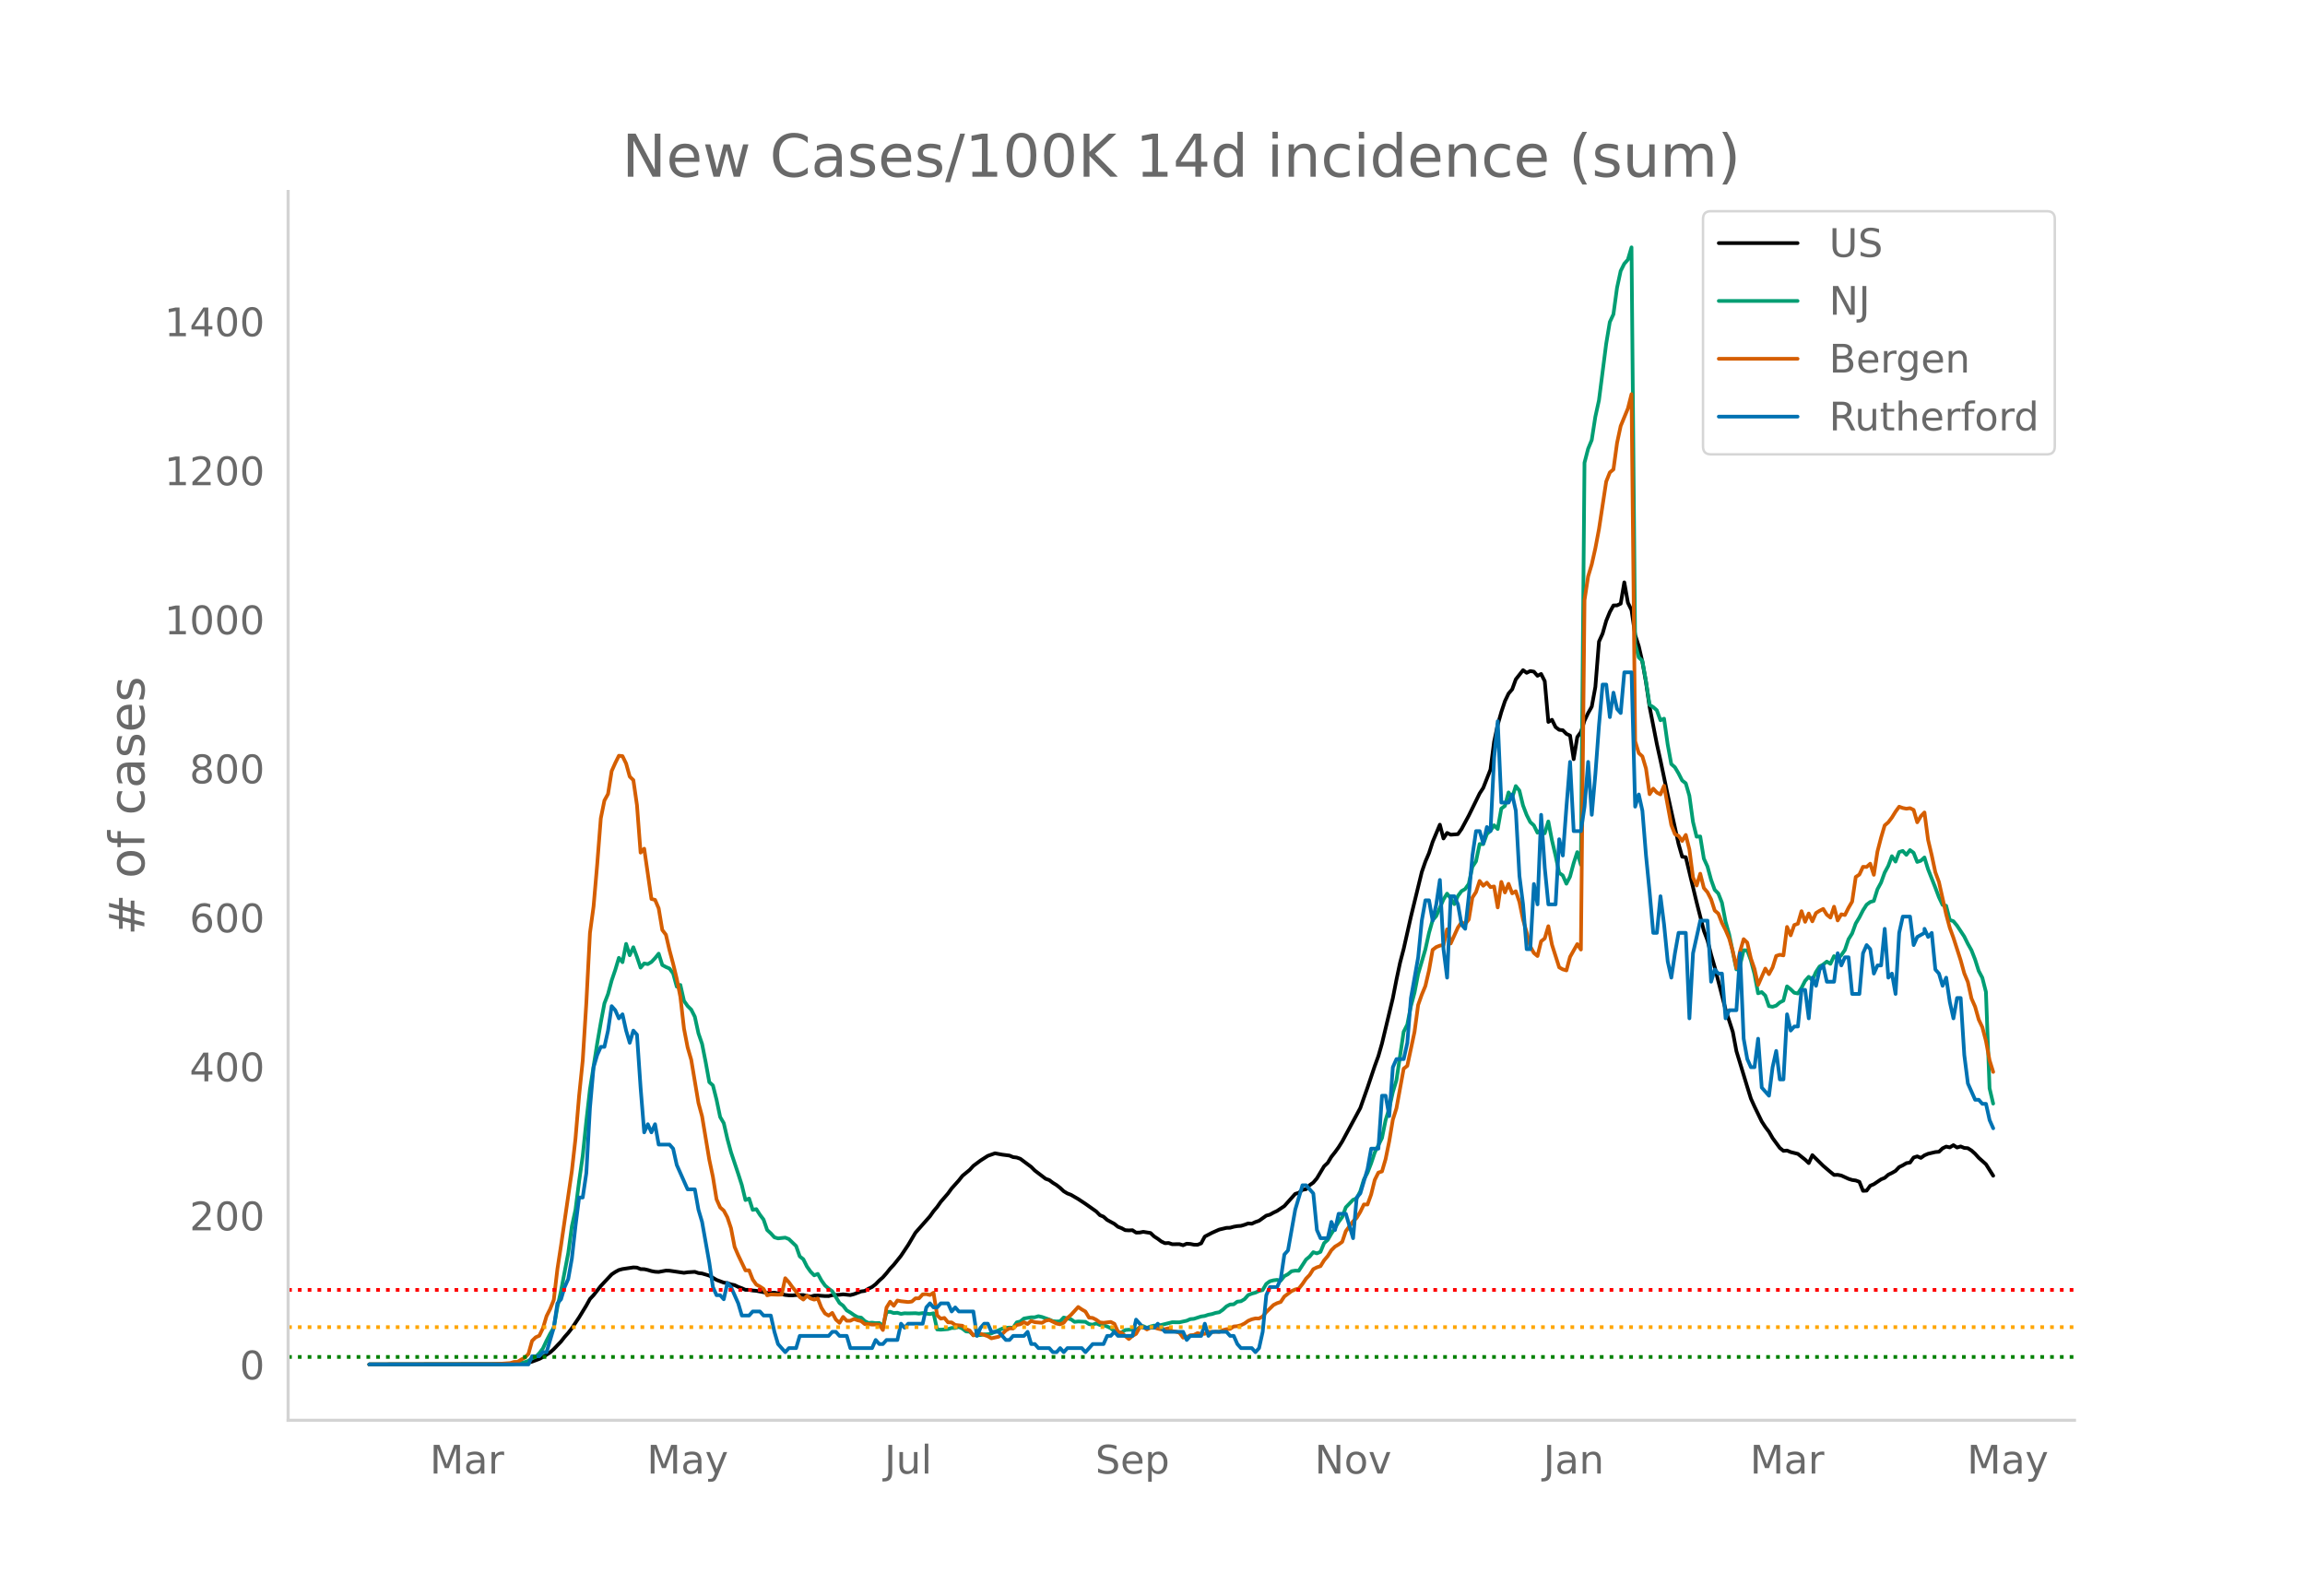 <svg height="864" viewBox="0 0 936 648" width="1248" xmlns="http://www.w3.org/2000/svg" xmlns:xlink="http://www.w3.org/1999/xlink"><defs><style>*{stroke-linecap:butt;stroke-linejoin:round}</style></defs><g id="figure_1"><path d="M0 648h936V0H0z" style="fill:#fff" id="patch_1"/><g id="axes_1"><path d="M117 576.72h725.4V77.76H117z" style="fill:none" id="patch_2"/><path clip-path="url(#pa4d5551502)" d="m149.973 554.039 52.874-.089 5.874-.17 4.407-.273 1.468-.222 1.47-.366 2.936-1.1 1.47-.778 2.937-1.88 1.468-1.326 2.938-3.076 1.469-1.88 1.468-1.643 1.469-1.895 2.937-4.388 2.938-4.828 1.469-2.635 1.468-1.574 2.938-3.723 4.406-4.705 1.469-.982 1.468-.795 1.469-.396 4.406-.662 1.469.074 1.469.618 1.468.026 1.469.325 1.469.444 1.468.276 1.47.085 2.937-.55 1.468.038 5.875.862 1.469-.227 2.937-.173 1.47.5 1.468.167 2.937.887 2.938 1.718 2.937 1.105 1.469.217 1.469.499 1.468.313 1.469.713 1.469.536 1.468.657 1.47.012 1.468.252 1.469.133 4.406.847 1.468.026 1.47-.136 4.405.945 1.47.156 1.468.024 1.468-.149 2.938.01 2.937.664 1.47-.452 1.468-.023 2.937.213 1.469.008 1.469-.379 2.937-.15 1.469-.179 2.937.303 1.469-.378 2.937-1.116 1.47-.196 1.468-.877 1.469-.715 1.468-1.13 1.469-1.5 1.469-1.302 1.468-1.657 1.47-1.847 1.468-1.564 2.937-3.665 2.938-4.41 2.937-4.96 5.875-6.66 1.469-2.072 1.469-1.725 1.468-2.093 2.938-3.385 1.468-2.034 2.938-3.28 1.469-1.856 2.937-2.417 1.469-1.614 2.937-2.19 2.938-1.881 2.937-1.047 2.937.55 2.938.374 1.469.621 1.468.17 1.469.518 4.406 3.283 1.469 1.476 4.406 3.356 1.469.528 1.468 1.107 1.47.9 1.468 1.153 1.469 1.372 1.468.886 1.47.561 2.937 1.717 2.937 1.938 4.406 3.118 1.469 1.489 1.469.624 1.468 1.307 2.938 1.605 1.468 1.19 1.47.566 1.468.802 1.469.096 1.468-.075 1.469.974 1.469-.034 1.468-.283 2.938.47 1.469 1.405 1.468.945 1.469 1.105 1.469.696 1.468-.093 1.47.508 2.937-.03 1.468.446 1.47-.629 1.468.1 1.469.297 1.468.04 1.469-.586 1.469-2.745 2.937-1.537 2.938-1.305 2.937-.696 1.469-.043 1.468-.413 1.47-.258 1.468-.102 1.469-.432 1.468-.55 1.469.119 1.469-.688 1.468-.505 2.938-2.088 1.469-.403 1.468-.826 1.469-.69 2.937-1.968 4.407-4.943 1.468-.459 1.47-1.182 1.468-.279 1.469-1.635 1.468-1.034 1.469-1.728 2.937-4.91 1.47-1.377 1.468-2.454 1.469-1.843 1.468-2.031 1.469-2.333 7.344-13.603 2.937-8.302 2.937-8.746 1.47-4.03 1.468-5.144 4.406-18.378 1.469-7.525 1.468-6.898 1.47-5.623 2.937-13.07 4.406-18.109 1.468-4.242 1.47-3.45 1.468-4.544 2.937-7 1.47 5.6 1.468-2.249 1.469.727 2.937-.227 1.469-2.085 2.937-5.456 4.406-8.989 1.469-2.264 2.937-7.47 1.47-11.278 1.468-6.885 1.469-5.188 1.468-4.412 1.469-3.068 1.469-1.725 1.468-4.041 2.938-3.734 1.469 1.084 1.468-.723 1.469.247 1.469 1.68 1.468-.742 1.47 2.92 1.468 16.556 1.469-.869 1.468 2.962 1.47 1.113 1.468.173 1.469 1.476 1.468.683 1.469 9.583 1.469-8.985 1.468-2.03 1.47-4.64 1.468-3.077 1.469-2.6 1.468-7.999 1.469-18.41 1.469-3.249 1.468-5.182 1.47-3.592 1.468-2.65 1.469-.034 1.468-.711 1.469-8.638 1.469 8.284 1.468 2.995 1.47 10.09 1.468 4.55 1.469 6.368 1.468 8.3 1.469 10.026 2.937 15.042 1.47 6.638 2.937 13.994 4.406 19.95 1.468 5.165 1.47.219 4.405 18.327 2.938 11.54 1.469 3.885 1.468 5.803 1.469 5.09 4.406 17.187 2.938 9.106 1.468 7.817 4.406 14.507 1.47 4.748 1.468 3.246 2.937 6.05 1.469 2.263 1.469 1.918 1.468 2.565 2.938 3.995 1.469 1.187 1.468-.131 1.469.627 2.937.733 2.938 2.348 1.469 1.39 1.468-3.225 4.407 4.347 2.937 2.496 1.469 1.19 1.468-.045 1.47.292 2.937 1.343 1.468.467 1.469.2 1.469.545 1.468 3.655 1.47-.081 1.468-1.99 1.469-.626 2.937-1.975 1.469-.601 1.468-1.279 1.47-.711 1.468-.842 1.469-1.538 1.468-.723 1.469-.879 1.469-.24 1.468-2.04 1.47-.474 1.468.628 1.469-1.048 1.468-.627 2.938-.694 1.468-.12 1.47-1.389 1.468-.714 1.469.327 1.468-.91 1.47.96 1.468-.436 1.469.598 1.468.119 1.469.939 1.469 1.322 1.468 1.632 2.938 2.628 2.937 4.653h0" style="fill:none;stroke:#000;stroke-linecap:round;stroke-width:1.5" id="line2d_1"/><path clip-path="url(#pa4d5551502)" d="m149.973 554.04 55.811-.099 4.406-.235 2.938-.579 1.468-.538 1.47-1.046 1.468-.542 1.468-1.498 1.47-1.963 1.468-3.15 1.469-2.818 1.468-2.449 1.47-8.407 1.468-6.568 2.937-15.373 1.469-10.806 1.469-6.704 1.468-11.582 1.47-10.311 1.468-14.117 1.469-12.907 2.937-18.592 1.469-8.5 1.468-7.814 1.47-3.801 1.468-5.492 1.469-4.306 1.468-4.895 1.469 1.758 1.469-7.426 1.468 4.609 1.47-3.243 1.468 3.934 1.469 4.347 1.468-1.703 1.469.272 1.469-.868L266 389.07l1.47-1.82 1.468 4.613 1.469.804 1.468.627 1.47 1.99 1.468 5.354 1.469-.688 1.468 6.47 1.469 2.084 1.469 1.451 1.468 2.91 1.47 6.744 1.468 4.282 1.469 7.43 1.468 8.104 1.469 1.321 1.469 5.778 1.468 7.044 1.47 2.51 1.468 6.371 1.469 5.42 2.937 8.792 1.469 4.575 1.468 6.07 1.47-.613 1.468 4.599 1.469-.304 1.468 2.29 1.469 1.948 1.469 4.245 1.468 1.352 1.47 1.618 1.468.43 2.937-.307 1.47.586 2.936 2.82 1.47 4.197 1.468 1.182 1.469 2.94 1.468 2.081 1.47 1.502 1.468-.586 1.469 2.654 1.468 2.061 1.469 1.27 1.469 1.07 2.937 4.763 1.469 1.1 1.469 1.91 1.468.856 1.469 1.035 1.469.838 1.468.198 1.47 1.42 1.468.747 1.469-.126 1.468.204 1.469-.068 1.469 1.335 1.468-5.75 1.47-.136 1.468.518 1.469-.113 1.468.45 1.469-.245 1.469.054 2.937-.078 1.469.16 1.469-.208 2.937.395 1.469-.32 1.469 6.564 1.468.102 2.938-.245 1.468-.456 1.47.006 1.468-.439 1.469.705 1.468 1.145 1.469.095 1.469 1.363 1.468.099 1.47-.09 1.468-.282 1.469-.037 1.468-.34 4.406-1.953 1.47-.306 1.468-.123 1.469.065 1.468-2.18 1.469-.362 1.469-1.199 2.937-.5h1.469l1.469-.45 1.468.334 2.938 1.042 1.468.65 1.47.134 1.468-.079 1.469-1.54 2.937.72 1.469 1.049 1.469-.164 2.937.14 1.469.933 1.468.239 1.47-.549 1.468.668 1.469.112 1.468.484 1.469.725 1.469 1.19 1.468.722 1.47-.242 1.468-.947 1.469-.126 2.937.04 1.469-.947 1.468-.541 1.47.695 1.468-.555 1.469-.365 1.468.085 2.938-.715 2.937-.736 2.938.03 2.937-.64 1.469-.65 1.469-.13 2.937-.947 1.469-.204 1.468-.508 1.47-.269 1.468-.477 1.469-.252 1.468-1.025 1.469-1.366 1.469-.767 1.468-.068 1.47-1.083 1.468-.153 1.469-.862 1.468-1.656 1.469-.59 1.469-.404 1.468-.692 1.47-.344 1.468-2.5 1.469-1.08 1.468-.389 1.469-.18 1.469.306 1.468-1.812 1.47-.787 1.468-1.216 1.469-.238 1.468.044 2.938-4.53 1.469-1.223 1.468-1.775 1.469.463 1.469-.613 1.468-3.56 1.47-1.288 1.468-2.544 1.469-2.245 1.468-2.49 1.469-1.973 1.469-3.972 2.937-3.055 1.469-.6 1.469-2.847 1.468-4.814 1.469-2.725 1.469-3.802 1.468-4.404 2.938-5.88 1.469-7.256 1.468-4.752 1.469-6.615 1.469-4.84 2.937-19.707 1.469-2.899 1.469-7.501 1.468-5.488 1.47-7.562 2.936-9.988 1.47-6.66 1.468-5.188 1.469-1.696 2.937-6.728 1.469-2.378 1.469 1.877 1.468 2.381 1.469-3.307 1.469-1.976 1.468-.848 1.47-2.082 1.468-6.939 1.469-2.231 1.468-7.024 1.469.061 1.469-4.091 1.468-1.376 1.47-2.204 1.468 1.516 1.469-8.305 1.468-1.073 1.469-5.478 1.469 2.18 1.468-4.762 1.47 1.833 1.468 6.019 1.469 3.86 1.468 2.912 1.469 1.335 1.469 2.974 1.468-1.179 1.47 1.418 1.468-4.804 1.469 7.634 1.468 6.248 1.47 6.997 1.468 1.052 1.469 3.349 1.468-2.865 1.469-5.467 1.469-4.497 1.468 5.127 1.47-163.242 1.468-5.658 1.469-3.553 1.468-9.453 1.469-6.68 2.937-22.953 1.47-8.833 1.468-3.165 1.469-10.764 1.468-6.8 1.469-2.943 1.469-1.662 1.468-4.994 1.47 160.919 1.468 5.576 1.469 1.407 1.468 8.281 1.469 9.61 1.469.896 1.468 1.274 1.47 4.067 1.468-.647 1.469 10.45 1.468 7.993 1.47 1.29 1.468 2.47 1.468 2.889 1.47 1.151 1.468 5.032 1.469 10.655 1.468 5.992 1.47-.095 1.468 8.986 1.469 3.202 1.468 5.39 1.469 4.084 1.469 1.498 1.468 3.714 1.47 7.678 1.468 5.167 2.937 14.274 1.469-1.646 1.469-6.125 1.468.045 1.47 4.026 1.468 5.56 1.469 7.838 1.468-.487 1.469 1.427 1.469 4.265 1.468.276 1.47-.467 1.468-1.288 1.469-.756 1.468-5.78 1.469 1.171 1.469 1.424 1.468.283 1.47-2.221 1.468-2.875 1.469-1.666 1.468 1.352 1.47-3.297 1.468-2.238 1.469-.814 1.468-1.182 1.469.913 1.469-3.134 1.468 1.09 1.47-1.458 1.468-2.116 1.469-4.357 1.468-2.364 1.469-4.043 1.469-2.446 1.468-2.875 1.47-2.306 1.468-1.094 1.469-.443 1.468-4.71 1.469-2.723 1.469-4.07 1.468-2.722 1.47-3.938 1.468 2.194 1.469-3.87 1.468-.467 1.469 1.581 1.469-1.918 1.468 1.09 1.47 3.717 1.468-.494 1.469-1.322 1.468 4.79 2.938 7.443 1.468 3.9 1.47 3.13 1.468.358 1.469 5.757 1.468.504 1.47 1.782 2.937 4.428 1.468 2.974 1.469 2.61 1.469 3.754 1.468 4.629 1.47 2.78 1.468 5.767 1.469 39.11 1.468 6.234h0" style="fill:none;stroke:#009e73;stroke-linecap:round;stroke-width:1.5" id="line2d_2"/><path clip-path="url(#pa4d5551502)" d="m149.973 554.04 48.467-.097 4.407-.13 4.406-.325 1.468-.454 1.47-.033 1.468-.94 1.469-.747 1.468-1.558 1.47-5.29 1.468-1.429 1.468-.649 1.47-3.051 1.468-4.9 1.469-2.922 1.468-3.7 1.47-12.496 1.468-9.575 4.406-30.282 1.469-13.113 1.468-17.397 1.47-14.313 1.468-23.434 1.469-28.367 1.468-10.776 1.469-16.975 1.469-18.792 1.468-7.238 1.47-2.662 1.468-9.282 1.469-3.278 1.468-2.954 1.469.162 1.469 3.019 1.468 5.29 1.47 1.428 1.468 10.16 1.469 19.279 1.468-1.59 2.938 20.415 1.468.357 1.47 3.44 1.468 8.796 1.469 1.915 1.468 6.329 1.47 5.485 1.468 6.07 1.469 7.367 1.468 12.886 1.469 7.595 1.469 5.063 2.937 17.527 1.469 5.42 2.937 17.656 1.469 6.946 1.469 9.088 1.468 3.31 1.47 1.299 1.468 2.726 1.469 4.415 1.468 7.594 1.469 3.408 2.937 6.135 1.47-.033 1.468 3.733 1.469 2.077 1.468.779 1.469.974 1.469 2.596 1.468-.357 2.938.098 1.469-.033 1.468-6.653 1.47 1.622 1.468 2.045 1.468 1.753 1.47 2.207 1.468 1.038 1.469-1.525 1.468 1.071 1.47.487 1.468-.454 1.469 3.765 1.468 2.304 1.469.876 1.469-1.103 1.468 2.694 1.47 1.33 1.468-2.401 1.469 1.558h1.468l1.469-.714 1.469.519 1.468.357 1.47 1.2h1.468l1.469.195 1.468-.032 1.469.097 1.469 2.143 1.468-9.12 1.47-2.37 1.468 1.655 1.469-2.142 1.468.292 2.938.325 1.468-.195 1.47-1.298 1.468-.033 1.469-1.59 1.468-.098 1.47.357 1.468-.908 1.469 9.185 1.468 1.33 1.469-.291 1.469 1.785 1.468.032 1.47 1.039 2.937.324 1.468 1.364 1.469.551 1.469 2.013 1.468-.78 1.47.098 2.937.974 1.468.876 2.938-.65 1.468-1.103 1.47-1.46 1.468-.844 1.469.065 1.468-1.428 1.469-.292 1.469-.844 1.468.746 1.47-1.266 1.468.52 2.937.26 1.47-.877 1.468-.292 2.937 1.46 1.469.325 1.469-.649 1.468-1.883 1.47-1.298 2.937-3.213 1.468 1.006 1.469.844 1.469 2.467 1.468.13 1.47.746 1.468 1.071 1.469.162 2.937-.357 1.469.747 1.468 3.18 1.47.52 2.937 2.5 1.468-1.267 1.469-.844 1.469-2.564 1.468-.227 1.47 1.006 1.468-.746 1.469-.065 1.468.487 1.469.324 1.469-.13 1.468-.357 1.47 1.169 1.468.195 1.469.454 1.468 1.98 1.47-.162 1.468-.78 1.469-.13 1.468-.746 1.469.325 1.469-.033 1.468-.843 1.47.13 1.468-.195 1.469.13 1.468-.715 1.469-.389 1.469-.13 1.468-.974 1.47-.13 1.468-.389 1.469-.714 1.468-1.071 1.469-.617 1.469-.357 1.468.033 1.47-.812 1.468-1.785 2.937-2.888 1.469-.747 1.469-.487 1.468-2.207 2.938-2.207 1.469-.65 1.468-.356 1.47-1.85 1.468-2.175 1.469-1.525 1.468-2.337 1.469-.747 1.469-.486 1.468-2.37 1.47-1.72 1.468-2.37 1.469-1.46 1.468-.876 1.469-1.071 1.469-4.35 2.937-3.96 1.469-1.427 1.469-2.435 1.468-3.018 1.469.032 1.469-4.057 1.468-5.94 1.47-2.953 1.468-.487 1.469-4.998 1.468-7.206 1.469-8.795 1.469-4.642 2.937-16.098 1.469-1.136 2.937-13.795 1.47-10.938 1.468-4.154 1.468-3.538 1.47-6.296 1.468-8.374 1.469-1.136 1.468-.584 1.47-.26 1.468-6.362 1.469 5.745 2.937-6.491 1.469-2.11 1.468.747 1.47-1.883 1.468-8.893 1.469-2.24 1.468-4.511 1.469 1.947 1.469-1.266 1.468 1.818 1.47-.26 1.468 8.504 1.469-10.354 1.468 4.285 1.469-3.506 1.469 3.863 1.468-.844 1.47 4.317 1.468 7.173 1.469 5.193 1.468 5.68 1.469 2.694 1.469 1.233 1.468-5.972 1.47-1.169 1.468-4.966 1.469 7.498 2.937 9.218 1.469.811 1.469.422 1.468-5.485 2.938-5.193 1.468 2.207 1.47-141.902 1.468-9.607 1.469-4.9 1.468-6.525 1.469-7.79 2.937-19.311 1.47-3.7 1.468-1.233 1.469-10.744 1.468-6.88 2.938-7.109 1.468-5.842 1.47 140.928 1.468 4.836 1.469 1.33 1.468 4.934 1.469 10.419 1.469-2.24 1.468 1.59 1.47.747 1.468-3.505 2.937 15.936 1.47 3.7 1.468.714 1.468 2.045 1.47-2.434 1.468 5.874 1.469 11.393 1.468 3.278 1.47-4.804 1.468 5.81 1.469 1.72 1.468 2.857 1.469 4.576 1.469 1.233 1.468 3.798 1.47 2.888 1.468 3.408 1.469 5.258 1.468 6.784 1.469-6.719 1.469-5.03 1.468 1.395 1.47 6.427 1.468 4.251 1.469 6.524 2.937-6.653 1.469 2.272 1.468-2.727 1.47-4.674 1.468-.486 1.469.26 1.468-11.555 1.469 3.408 1.469-4.187 1.468-.52 1.47-5.095 1.468 4.316 1.469-3.375 1.468 3.18 1.47-3.375 1.468-.909 1.469-.746 1.468 2.337 1.469 1.168 1.469-4.414 1.468 5.583 1.47-2.5 1.468.293 1.469-2.922 1.468-2.531 1.469-9.997 1.469-.974 1.468-3.148 1.47.065 1.468-1.33 1.469 4.51 1.468-9.444 1.469-5.68 1.469-4.934 1.468-1.265 1.47-1.948 1.468-2.37 1.469-2.012 1.468.52 1.469.292 1.469-.227 1.468.714 1.47 5.03 1.468-2.466 1.469-1.526 1.468 11.133 1.47 6.2 1.468 6.913 1.468 3.992 2.938 13.145 1.469 5.453 1.468 4.024 2.938 9.12 1.469 5.324 1.468 3.57 1.469 6.653 1.469 3.344 1.468 5.225 1.47 3.116 1.468 5.583 1.469 7.854 1.468 4.706h0" style="fill:none;stroke:#d55e00;stroke-linecap:round;stroke-width:1.5" id="line2d_3"/><path clip-path="url(#pa4d5551502)" d="M149.973 554.04h64.623l1.47-3.306h2.936l1.47-1.653h1.468l2.937-9.919 1.47-9.918 1.468-1.653 1.469-4.96 1.468-3.306 1.469-8.265 1.469-13.225 1.468-11.571h1.47l1.468-9.919 1.469-26.45 1.468-16.53 1.469-4.96 1.469-3.305h1.468l1.47-6.613 1.468-9.918 1.469 1.653 1.468 3.306 1.469-1.653 1.469 6.612 1.468 4.96 1.47-4.96 1.468 1.653 1.469 21.49 1.468 18.184 1.469-3.306 1.469 3.306 1.468-3.306 1.47 8.266h4.405l1.47 1.653 1.468 6.612 4.406 9.918h2.937l1.47 8.266 1.468 4.96 2.937 16.53 1.469 9.918 1.469 3.307h1.468l1.47 1.653 1.468-6.613 1.469 1.653 2.937 6.613 1.469 4.959h2.937l1.469-1.653h2.937l1.469 1.653H313l1.47 6.612 1.468 4.96 2.937 3.306 1.47-1.653h2.936l1.47-4.96H336.5l1.469-1.653h1.468l1.47 1.653h2.937l1.468 4.96h8.813l1.468-3.306 1.469 1.653h1.469l1.468-1.653h4.407l1.468-6.613 1.469 1.653 1.469-1.653h5.875l1.468-6.612 1.47-1.653 1.468 1.653h1.469l1.468-1.653h2.938l1.468 3.306 1.47-1.653 1.468 1.653h5.875l1.468 9.918 1.47-3.306 1.468-1.653h1.469l1.468 3.306h2.938l2.937 3.307h1.469l1.469-1.654h4.406l1.468-1.653 1.47 4.96h1.468l1.469 1.653h4.406l1.468 1.653h1.47l1.468-1.653 1.469 1.653 1.468-1.653h5.875l1.469 1.653 2.937-3.306h4.407l1.468-3.307h1.469l1.469-1.653 1.468 1.653h5.875l1.469-6.612 2.937 3.306h4.407l1.468-1.653 2.938 3.306h7.343l1.47 3.307 1.468-1.654h4.406l1.469-4.959 1.468 4.96 1.47-1.654h5.874l1.469 1.653h1.468l1.47 3.307 1.468 1.653h4.406l1.469 1.653 1.468-1.653 1.47-6.613 1.468-14.877 1.469-3.307h2.937l1.469-3.306 1.468-9.918 1.47-1.653 2.937-16.531 2.937-9.919h1.469l2.937 3.307 1.469 14.877 1.469 3.306h2.937l1.469-6.612 1.469 3.306 1.468-6.612h2.938l2.937 9.918 1.469-16.53 1.469-1.653 2.937-9.919 1.469-8.265h2.937l1.469-21.49h1.469l1.468 8.265 1.469-19.837 1.469-3.306h2.937l1.469-6.612 1.469-18.184 2.937-16.531 1.469-14.878 1.468-8.265h1.47l1.468 8.265 1.469-6.612 1.468-9.919 1.47 28.103 1.468 11.571 1.469-33.061h1.468l1.469 3.306 1.469 8.265 1.468 1.653 1.47-13.224 1.468-16.531 1.469-9.919h1.468l1.469 4.96 1.469-6.613 1.468 1.653 1.47-29.755 1.468-14.878 1.469 33.062h2.937l1.469-3.306 1.468 6.612 1.47 26.45 1.468 11.57 1.469 18.185h1.468l1.469-26.45 1.469 8.266 1.468-36.368 1.47 21.49 1.468 14.878h2.937l1.47-26.45 1.468 6.613 1.469-19.837 1.468-18.184 1.469 28.102h2.937l1.47-9.918 1.468-18.184 1.469 21.49 1.468-16.53 1.469-19.838 1.469-16.53h1.468l1.47 13.224 1.468-9.918 1.469 6.612 1.468 1.653 1.469-16.53h2.937l1.47 54.55 1.468-4.958 1.469 6.612 1.468 18.184 1.469 14.878 1.469 16.53h1.468l1.47-14.877 1.468 11.571 1.469 14.878 1.468 6.612 1.47-9.918 1.468-8.266h2.937l1.469 34.715 1.469-26.45 2.937-13.224h2.938l1.468 24.796 1.469-4.959 1.469 1.653h1.468l1.47 18.184 1.468-3.306h2.937l1.469-23.143 1.469 34.714 1.468 8.266 1.47 3.306h1.468l1.469-11.572 1.468 19.837 2.938 3.307 1.468-11.572 1.47-6.612 1.468 11.571h1.469l1.468-26.449 1.469 6.612 1.469-1.653h1.468l1.47-14.877h1.468l1.469 11.571 1.468-16.53 1.47 3.305 1.468-6.612 1.469-1.653 1.468 6.612h2.938l1.468-11.571 1.47 4.959 1.468-3.306h1.469l1.468 14.878h2.938l1.468-16.531 1.47-3.306 1.468 1.653 1.469 9.918 1.468-3.306h1.469l1.469-14.878 1.468 19.837 1.47-1.653 1.468 8.266 1.469-24.797 1.468-6.612h2.938l1.468 11.572 1.47-3.307 2.937-1.653v-1.653l1.468 3.306 1.47-1.653 1.468 14.878 1.468 1.653 1.47 4.96 1.468-3.307 1.469 9.919 1.468 6.612 1.47-8.265h1.468l1.469 23.143 1.468 11.571 2.938 6.613h1.468l1.47 1.653h1.468l1.469 6.612 1.468 3.306h0" style="fill:none;stroke:#0072b2;stroke-linecap:round;stroke-width:1.5" id="line2d_4"/><path clip-path="url(#pa4d5551502)" d="M117 551.014h725.4" style="fill:none;stroke:green;stroke-dasharray:1.5,2.475;stroke-dashoffset:0;stroke-width:1.5" id="line2d_5"/><path clip-path="url(#pa4d5551502)" d="M117 538.912h725.4" style="fill:none;stroke:orange;stroke-dasharray:1.5,2.475;stroke-dashoffset:0;stroke-width:1.5" id="line2d_6"/><path clip-path="url(#pa4d5551502)" d="M117 523.784h725.4" style="fill:none;stroke:red;stroke-dasharray:1.5,2.475;stroke-dashoffset:0;stroke-width:1.5" id="line2d_7"/><path d="M117 576.72V77.76" style="fill:none;stroke:#d3d3d3;stroke-linecap:square;stroke-linejoin:miter;stroke-width:1.25" id="patch_3"/><path d="M117 576.72h725.4" style="fill:none;stroke:#d3d3d3;stroke-linecap:square;stroke-linejoin:miter;stroke-width:1.25" id="patch_4"/><g id="matplotlib.axis_1"><g id="xtick_1"><g style="fill:#696969" transform="matrix(.16 0 0 -.16 174.534 598.378)" id="text_1"><defs><path d="M9.813 72.906h14.703l18.593-49.61 18.703 49.61h14.704V0H66.89v64.016l-18.797-50h-9.907l-18.796 50V0H9.813z" id="DejaVuSans-77"/><path d="M34.281 27.484q-10.89 0-15.093-2.484-4.204-2.484-4.204-8.5 0-4.781 3.157-7.594 3.156-2.797 8.562-2.797 7.485 0 12 5.297 4.516 5.297 4.516 14.078v2zm17.922 3.72V0H43.22v8.297Q40.14 3.328 35.547.953q-4.594-2.375-11.234-2.375-8.391 0-13.36 4.719Q6 8.016 6 15.922q0 9.219 6.172 13.906 6.187 4.688 18.437 4.688h12.61v.89q0 6.203-4.078 9.594-4.078 3.39-11.453 3.39-4.688 0-9.141-1.124-4.438-1.125-8.531-3.375v8.312q4.921 1.906 9.562 2.844 4.64.953 9.031.953 11.875 0 17.735-6.156 5.86-6.14 5.86-18.64z" id="DejaVuSans-97"/><path d="M41.11 46.297q-1.516.875-3.297 1.281Q36.03 48 33.89 48q-7.625 0-11.703-4.953-4.079-4.953-4.079-14.234V0H9.08v54.688h9.03v-8.5q2.844 4.984 7.375 7.39Q30.031 56 36.531 56q.922 0 2.047-.125 1.125-.11 2.484-.36z" id="DejaVuSans-114"/></defs><use xlink:href="#DejaVuSans-77"/><use x="86.279" xlink:href="#DejaVuSans-97"/><use x="147.559" xlink:href="#DejaVuSans-114"/></g></g><g id="xtick_2"><g style="fill:#696969" transform="matrix(.16 0 0 -.16 262.68 598.378)" id="text_2"><defs><path d="M32.172-5.078q-3.797-9.766-7.422-12.735-3.61-2.984-9.656-2.984H7.906v7.516h5.282q3.703 0 5.75 1.765Q21-9.766 23.483-3.219l1.61 4.094-22.11 53.813H12.5l17.094-42.766 17.093 42.766h9.516z" id="DejaVuSans-121"/></defs><use xlink:href="#DejaVuSans-77"/><use x="86.279" xlink:href="#DejaVuSans-97"/><use x="147.559" xlink:href="#DejaVuSans-121"/></g></g><g id="xtick_3"><g style="fill:#696969" transform="matrix(.16 0 0 -.16 359.16 598.378)" id="text_3"><defs><path d="M9.813 72.906h9.859V5.078q0-13.187-5-19.14-5-5.954-16.094-5.954h-3.75v8.297h3.078q6.531 0 9.219 3.672Q9.813-4.39 9.813 5.078z" id="DejaVuSans-74"/><path d="M8.5 21.578v33.11h8.984V21.922q0-7.766 3.016-11.656 3.031-3.875 9.094-3.875 7.265 0 11.484 4.64 4.234 4.64 4.234 12.656v31h8.985V0h-8.984v8.406Q42.047 3.422 37.718 1q-4.313-2.422-10.032-2.422-9.421 0-14.312 5.86Q8.5 10.296 8.5 21.578zM31.11 56z" id="DejaVuSans-117"/><path d="M9.422 75.984h8.984V0H9.422z" id="DejaVuSans-108"/></defs><use xlink:href="#DejaVuSans-74"/><use x="29.492" xlink:href="#DejaVuSans-117"/><use x="92.871" xlink:href="#DejaVuSans-108"/></g></g><g id="xtick_4"><g style="fill:#696969" transform="matrix(.16 0 0 -.16 444.792 598.378)" id="text_4"><defs><path d="M53.516 70.516V60.89q-5.61 2.687-10.594 4-4.984 1.328-9.625 1.328-8.047 0-12.422-3.125t-4.375-8.89q0-4.845 2.906-7.313 2.907-2.453 11.016-3.97l5.953-1.218q11.031-2.11 16.281-7.406 5.25-5.297 5.25-14.172 0-10.61-7.11-16.078-7.093-5.469-20.812-5.469-5.172 0-11.015 1.172Q13.14.922 6.89 3.219v10.156q6-3.36 11.765-5.078 5.766-1.703 11.328-1.703 8.438 0 13.032 3.312 4.593 3.328 4.593 9.485 0 5.359-3.297 8.39-3.296 3.032-10.812 4.547L27.484 33.5q-11.03 2.188-15.968 6.875-4.922 4.688-4.922 13.047 0 9.672 6.812 15.234 6.813 5.563 18.766 5.563 5.14 0 10.453-.938 5.328-.922 10.89-2.765z" id="DejaVuSans-83"/><path d="M56.203 29.594v-4.39H14.891q.593-9.282 5.593-14.142 5-4.859 13.938-4.859 5.172 0 10.031 1.266 4.86 1.265 9.656 3.812v-8.5Q49.266.734 44.187-.344 39.11-1.422 33.892-1.422q-13.094 0-20.735 7.61-7.64 7.625-7.64 20.625 0 13.421 7.25 21.296Q20.016 56 32.328 56q11.031 0 17.453-7.11 6.422-7.093 6.422-19.296zm-8.984 2.64q-.094 7.36-4.125 11.75-4.032 4.407-10.672 4.407-7.516 0-12.031-4.25-4.516-4.25-5.203-11.97z" id="DejaVuSans-101"/><path d="M18.11 8.203v-29H9.077v75.484h9.031v-8.296q2.844 4.875 7.157 7.234Q29.594 56 35.594 56q9.968 0 16.187-7.906 6.235-7.907 6.235-20.797T51.78 6.484q-6.218-7.906-16.187-7.906-6 0-10.328 2.375-4.313 2.375-7.157 7.25zm30.578 19.094q0 9.906-4.079 15.547-4.078 5.64-11.203 5.64-7.14 0-11.218-5.64-4.079-5.64-4.079-15.547 0-9.906 4.078-15.547 4.079-5.64 11.22-5.64 7.124 0 11.202 5.64t4.078 15.547z" id="DejaVuSans-112"/></defs><use xlink:href="#DejaVuSans-83"/><use x="63.477" xlink:href="#DejaVuSans-101"/><use x="125" xlink:href="#DejaVuSans-112"/></g></g><g id="xtick_5"><g style="fill:#696969" transform="matrix(.16 0 0 -.16 533.85 598.378)" id="text_5"><defs><path d="M9.813 72.906h13.28l32.329-60.984v60.984h9.562V0h-13.28L19.39 60.984V0H9.813z" id="DejaVuSans-78"/><path d="M30.61 48.39q-7.22 0-11.422-5.64-4.204-5.64-4.204-15.453 0-9.813 4.172-15.453 4.188-5.64 11.453-5.64 7.188 0 11.375 5.655 4.203 5.672 4.203 15.438 0 9.719-4.203 15.406-4.187 5.688-11.375 5.688zm0 7.61q11.718 0 18.406-7.625 6.703-7.61 6.703-21.078 0-13.422-6.703-21.078-6.688-7.64-18.407-7.64-11.765 0-18.437 7.64-6.656 7.656-6.656 21.078 0 13.469 6.656 21.078Q18.844 56 30.609 56z" id="DejaVuSans-111"/><path d="M2.984 54.688H12.5L29.594 8.797l17.093 45.89h9.516L35.687 0H23.485z" id="DejaVuSans-118"/></defs><use xlink:href="#DejaVuSans-78"/><use x="74.805" xlink:href="#DejaVuSans-111"/><use x="135.986" xlink:href="#DejaVuSans-118"/></g></g><g id="xtick_6"><g style="fill:#696969" transform="matrix(.16 0 0 -.16 626.723 598.378)" id="text_6"><defs><path d="M54.89 33.016V0h-8.984v32.719q0 7.765-3.031 11.61-3.031 3.858-9.078 3.858-7.281 0-11.484-4.64-4.204-4.625-4.204-12.64V0H9.08v54.688h9.03v-8.5q3.235 4.937 7.594 7.374Q30.078 56 35.797 56q9.422 0 14.25-5.828 4.844-5.828 4.844-17.156z" id="DejaVuSans-110"/></defs><use xlink:href="#DejaVuSans-74"/><use x="29.492" xlink:href="#DejaVuSans-97"/><use x="90.771" xlink:href="#DejaVuSans-110"/></g></g><g id="xtick_7"><g style="fill:#696969" transform="matrix(.16 0 0 -.16 710.617 598.378)" id="text_7"><use xlink:href="#DejaVuSans-77"/><use x="86.279" xlink:href="#DejaVuSans-97"/><use x="147.559" xlink:href="#DejaVuSans-114"/></g></g><g id="xtick_8"><g style="fill:#696969" transform="matrix(.16 0 0 -.16 798.762 598.378)" id="text_8"><use xlink:href="#DejaVuSans-77"/><use x="86.279" xlink:href="#DejaVuSans-97"/><use x="147.559" xlink:href="#DejaVuSans-121"/></g></g></g><g id="matplotlib.axis_2"><g id="ytick_1"><g style="fill:#696969" transform="matrix(.16 0 0 -.16 97.32 560.119)" id="text_9"><defs><path d="M31.781 66.406q-7.61 0-11.453-7.5Q16.5 51.422 16.5 36.375q0-14.984 3.828-22.484 3.844-7.5 11.453-7.5 7.672 0 11.5 7.5 3.844 7.5 3.844 22.484 0 15.047-3.844 22.531-3.828 7.5-11.5 7.5zm0 7.813q12.266 0 18.735-9.703 6.468-9.688 6.468-28.141 0-18.406-6.468-28.11-6.47-9.687-18.735-9.687-12.25 0-18.718 9.688-6.47 9.703-6.47 28.109 0 18.453 6.47 28.14Q19.53 74.22 31.78 74.22z" id="DejaVuSans-48"/></defs><use xlink:href="#DejaVuSans-48"/></g></g><g id="ytick_2"><g style="fill:#696969" transform="matrix(.16 0 0 -.16 76.96 499.606)" id="text_10"><defs><path d="M19.188 8.297h34.421V0H7.33v8.297q5.609 5.812 15.296 15.594 9.703 9.797 12.188 12.64 4.734 5.313 6.609 9 1.89 3.688 1.89 7.25 0 5.813-4.078 9.469-4.078 3.672-10.625 3.672-4.64 0-9.797-1.61-5.14-1.609-11-4.89v9.969Q13.767 71.78 18.938 73q5.188 1.219 9.485 1.219 11.328 0 18.062-5.672 6.735-5.656 6.735-15.125 0-4.5-1.688-8.531-1.672-4.016-6.125-9.485-1.218-1.422-7.765-8.187-6.532-6.766-18.453-18.922z" id="DejaVuSans-50"/></defs><use xlink:href="#DejaVuSans-50"/><use x="63.623" xlink:href="#DejaVuSans-48"/><use x="127.246" xlink:href="#DejaVuSans-48"/></g></g><g id="ytick_3"><g style="fill:#696969" transform="matrix(.16 0 0 -.16 76.96 439.093)" id="text_11"><defs><path d="M37.797 64.313 12.89 25.39h24.906zm-2.594 8.593H47.61V25.391h10.407v-8.203H47.609V0h-9.812v17.188H4.89v9.515z" id="DejaVuSans-52"/></defs><use xlink:href="#DejaVuSans-52"/><use x="63.623" xlink:href="#DejaVuSans-48"/><use x="127.246" xlink:href="#DejaVuSans-48"/></g></g><g id="ytick_4"><g style="fill:#696969" transform="matrix(.16 0 0 -.16 76.96 378.58)" id="text_12"><defs><path d="M33.016 40.375q-6.641 0-10.532-4.547-3.875-4.531-3.875-12.437 0-7.86 3.875-12.438 3.891-4.562 10.532-4.562 6.64 0 10.515 4.562 3.875 4.578 3.875 12.438 0 7.906-3.875 12.437-3.875 4.547-10.515 4.547zm19.578 30.922v-8.984q-3.719 1.75-7.5 2.671-3.782.938-7.5.938-9.766 0-14.922-6.594-5.14-6.594-5.875-19.922 2.875 4.25 7.219 6.516 4.359 2.266 9.578 2.266 10.984 0 17.36-6.672 6.374-6.657 6.374-18.125 0-11.235-6.64-18.032-6.641-6.78-17.672-6.78-12.657 0-19.344 9.687-6.688 9.703-6.688 28.109 0 17.281 8.204 27.563 8.203 10.28 22.015 10.28 3.719 0 7.5-.734t7.89-2.187z" id="DejaVuSans-54"/></defs><use xlink:href="#DejaVuSans-54"/><use x="63.623" xlink:href="#DejaVuSans-48"/><use x="127.246" xlink:href="#DejaVuSans-48"/></g></g><g id="ytick_5"><g style="fill:#696969" transform="matrix(.16 0 0 -.16 76.96 318.068)" id="text_13"><defs><path d="M31.781 34.625q-7.031 0-11.062-3.766-4.016-3.765-4.016-10.343 0-6.594 4.016-10.36Q24.75 6.391 31.78 6.391q7.032 0 11.078 3.78 4.063 3.798 4.063 10.345 0 6.578-4.031 10.343-4.016 3.766-11.11 3.766zm-9.86 4.188q-6.343 1.562-9.89 5.906Q8.5 49.079 8.5 55.329q0 8.733 6.219 13.812 6.234 5.078 17.062 5.078 10.89 0 17.094-5.078 6.203-5.079 6.203-13.813 0-6.25-3.547-10.61-3.531-4.343-9.828-5.906 7.125-1.656 11.094-6.5 3.984-4.828 3.984-11.796 0-10.61-6.468-16.282-6.47-5.656-18.532-5.656-12.047 0-18.531 5.656-6.469 5.672-6.469 16.282 0 6.968 4 11.797 4.016 4.843 11.14 6.5zM18.314 54.39q0-5.657 3.53-8.828 3.548-3.172 9.938-3.172 6.36 0 9.938 3.172 3.593 3.171 3.593 8.828 0 5.672-3.593 8.843-3.578 3.172-9.938 3.172-6.39 0-9.937-3.172-3.532-3.172-3.532-8.843z" id="DejaVuSans-56"/></defs><use xlink:href="#DejaVuSans-56"/><use x="63.623" xlink:href="#DejaVuSans-48"/><use x="127.246" xlink:href="#DejaVuSans-48"/></g></g><g id="ytick_6"><g style="fill:#696969" transform="matrix(.16 0 0 -.16 66.78 257.555)" id="text_14"><defs><path d="M12.406 8.297h16.11v55.625l-17.532-3.516v8.985l17.438 3.515h9.86V8.296H54.39V0H12.406z" id="DejaVuSans-49"/></defs><use xlink:href="#DejaVuSans-49"/><use x="63.623" xlink:href="#DejaVuSans-48"/><use x="127.246" xlink:href="#DejaVuSans-48"/><use x="190.869" xlink:href="#DejaVuSans-48"/></g></g><g id="ytick_7"><g style="fill:#696969" transform="matrix(.16 0 0 -.16 66.78 197.043)" id="text_15"><use xlink:href="#DejaVuSans-49"/><use x="63.623" xlink:href="#DejaVuSans-50"/><use x="127.246" xlink:href="#DejaVuSans-48"/><use x="190.869" xlink:href="#DejaVuSans-48"/></g></g><g id="ytick_8"><g style="fill:#696969" transform="matrix(.16 0 0 -.16 66.78 136.53)" id="text_16"><use xlink:href="#DejaVuSans-49"/><use x="63.623" xlink:href="#DejaVuSans-52"/><use x="127.246" xlink:href="#DejaVuSans-48"/><use x="190.869" xlink:href="#DejaVuSans-48"/></g></g><g style="fill:#696969" transform="matrix(0 -.2 -.2 0 58.62 379.813)" id="text_17"><defs><path d="M51.125 44H36.922l-4.11-16.313h14.313zm-7.328 27.781-5.078-20.265h14.265L58.11 71.78h7.813L60.89 51.516h15.234V44h-17.14l-4-16.313h15.53V20.22H53.079L48 0h-7.813l5.032 20.219H30.906L25.875 0h-7.86l5.079 20.219H7.719v7.468h17.187L29 44H13.281v7.516h17.625l4.985 20.265z" id="DejaVuSans-35"/><path d="M37.11 75.984V68.5h-8.594q-4.828 0-6.72-1.953-1.874-1.953-1.874-7.031v-4.828h14.797v-6.985H19.922V0H10.89v47.703H2.297v6.984h8.594V58.5q0 9.125 4.25 13.297 4.25 4.187 13.468 4.187z" id="DejaVuSans-102"/><path d="M48.781 52.594v-8.407q-3.812 2.11-7.64 3.157-3.828 1.047-7.735 1.047-8.75 0-13.593-5.547-4.829-5.532-4.829-15.547 0-10.016 4.829-15.563 4.843-5.53 13.593-5.53 3.907 0 7.735 1.046 3.828 1.047 7.64 3.156V2.094Q45.016.344 40.984-.531q-4.015-.89-8.562-.89-12.36 0-19.64 7.765-7.266 7.765-7.266 20.953 0 13.375 7.343 21.031Q20.22 56 33.016 56q4.14 0 8.093-.86 3.953-.843 7.672-2.546z" id="DejaVuSans-99"/><path d="M44.281 53.078v-8.5q-3.797 1.953-7.906 2.922-4.094.984-8.5.984-6.688 0-10.031-2.047-3.344-2.046-3.344-6.156 0-3.125 2.39-4.906 2.391-1.781 9.626-3.39l3.078-.688q9.562-2.047 13.593-5.781 4.032-3.735 4.032-10.422 0-7.625-6.032-12.078-6.03-4.438-16.578-4.438-4.39 0-9.156.86Q10.688.296 5.422 2v9.281q4.984-2.594 9.812-3.89 4.829-1.282 9.579-1.282 6.343 0 9.75 2.172 3.421 2.172 3.421 6.125 0 3.656-2.468 5.61-2.453 1.953-10.813 3.765l-3.125.735q-8.344 1.75-12.062 5.39-3.704 3.64-3.704 9.985 0 7.718 5.47 11.906Q16.75 56 26.811 56q4.97 0 9.36-.734 4.406-.72 8.11-2.188z" id="DejaVuSans-115"/></defs><use xlink:href="#DejaVuSans-35"/><use x="83.789" xlink:href="#DejaVuSans-32"/><use x="115.576" xlink:href="#DejaVuSans-111"/><use x="176.758" xlink:href="#DejaVuSans-102"/><use x="211.963" xlink:href="#DejaVuSans-32"/><use x="243.75" xlink:href="#DejaVuSans-99"/><use x="298.73" xlink:href="#DejaVuSans-97"/><use x="360.01" xlink:href="#DejaVuSans-115"/><use x="412.109" xlink:href="#DejaVuSans-101"/><use x="473.633" xlink:href="#DejaVuSans-115"/></g></g><g style="fill:#696969" transform="matrix(.24 0 0 -.24 252.577 71.76)" id="text_18"><defs><path d="M4.203 54.688h8.985l11.234-42.672 11.172 42.672h10.593l11.235-42.672 11.187 42.672h8.985L63.28 0H52.688L40.922 44.828 29.109 0H18.5z" id="DejaVuSans-119"/><path d="M64.406 67.281v-10.39q-4.984 4.64-10.625 6.922-5.64 2.296-11.984 2.296-12.5 0-19.14-7.64-6.641-7.64-6.641-22.094 0-14.406 6.64-22.047 6.64-7.64 19.14-7.64 6.345 0 11.985 2.296 5.64 2.297 10.625 6.938V5.609Q59.234 2.094 53.437.33q-5.78-1.75-12.218-1.75-16.563 0-26.094 10.124-9.516 10.14-9.516 27.672 0 17.578 9.516 27.703 9.531 10.14 26.094 10.14 6.531 0 12.312-1.734 5.797-1.734 10.875-5.203z" id="DejaVuSans-67"/><path d="M25.39 72.906h8.297L8.297-9.28H0z" id="DejaVuSans-47"/><path d="M9.813 72.906h9.859V42.094L52.39 72.906h12.703L28.906 38.922 67.672 0H54.688L19.672 35.11V0h-9.86z" id="DejaVuSans-75"/><path d="M45.406 46.39v29.594h8.985V0h-8.985v8.203Q42.578 3.328 38.25.953q-4.313-2.375-10.375-2.375-9.906 0-16.14 7.906-6.22 7.922-6.22 20.813 0 12.89 6.22 20.797Q17.968 56 27.874 56q6.063 0 10.375-2.375 4.328-2.36 7.156-7.234zm-30.61-19.093q0-9.906 4.079-15.547 4.078-5.64 11.203-5.64 7.125 0 11.219 5.64 4.11 5.64 4.11 15.547 0 9.906-4.11 15.547-4.094 5.64-11.219 5.64-7.125 0-11.203-5.64-4.078-5.64-4.078-15.547z" id="DejaVuSans-100"/><path d="M9.422 54.688h8.984V0H9.422zm0 21.296h8.984v-11.39H9.422z" id="DejaVuSans-105"/><path d="M31 75.875q-6.531-11.219-9.719-22.219-3.172-10.984-3.172-22.265 0-11.266 3.203-22.328Q24.517-2 31-13.188h-7.813Q15.875-1.704 12.235 9.375q-3.64 11.078-3.64 22.016 0 10.89 3.61 21.922 3.624 11.046 10.983 22.562z" id="DejaVuSans-40"/><path d="M52 44.188q3.375 6.062 8.063 8.937Q64.75 56 71.093 56q8.548 0 13.188-5.984 4.64-5.97 4.64-17V0h-9.03v32.719q0 7.86-2.797 11.656-2.781 3.813-8.485 3.813-6.984 0-11.046-4.641-4.047-4.625-4.047-12.64V0h-9.032v32.719q0 7.906-2.78 11.687-2.782 3.782-8.595 3.782-6.89 0-10.953-4.657-4.047-4.656-4.047-12.625V0H9.08v54.688h9.03v-8.5q3.078 5.03 7.375 7.421Q29.781 56 35.687 56q5.97 0 10.141-3.031Q50 49.953 52 44.187z" id="DejaVuSans-109"/><path d="M8.016 75.875h7.812q7.313-11.516 10.953-22.563 3.64-11.03 3.64-21.921 0-10.938-3.64-22.016-3.64-11.078-10.953-22.563H8.016Q14.5-2 17.703 9.063q3.203 11.063 3.203 22.329 0 11.28-3.203 22.265-3.203 11-9.687 22.219z" id="DejaVuSans-41"/></defs><use xlink:href="#DejaVuSans-78"/><use x="74.805" xlink:href="#DejaVuSans-101"/><use x="136.328" xlink:href="#DejaVuSans-119"/><use x="218.115" xlink:href="#DejaVuSans-32"/><use x="249.902" xlink:href="#DejaVuSans-67"/><use x="319.727" xlink:href="#DejaVuSans-97"/><use x="381.006" xlink:href="#DejaVuSans-115"/><use x="433.105" xlink:href="#DejaVuSans-101"/><use x="494.629" xlink:href="#DejaVuSans-115"/><use x="546.729" xlink:href="#DejaVuSans-47"/><use x="580.42" xlink:href="#DejaVuSans-49"/><use x="644.043" xlink:href="#DejaVuSans-48"/><use x="707.666" xlink:href="#DejaVuSans-48"/><use x="771.289" xlink:href="#DejaVuSans-75"/><use x="836.865" xlink:href="#DejaVuSans-32"/><use x="868.652" xlink:href="#DejaVuSans-49"/><use x="932.275" xlink:href="#DejaVuSans-52"/><use x="995.898" xlink:href="#DejaVuSans-100"/><use x="1059.375" xlink:href="#DejaVuSans-32"/><use x="1091.162" xlink:href="#DejaVuSans-105"/><use x="1118.945" xlink:href="#DejaVuSans-110"/><use x="1182.324" xlink:href="#DejaVuSans-99"/><use x="1237.305" xlink:href="#DejaVuSans-105"/><use x="1265.088" xlink:href="#DejaVuSans-100"/><use x="1328.564" xlink:href="#DejaVuSans-101"/><use x="1390.088" xlink:href="#DejaVuSans-110"/><use x="1453.467" xlink:href="#DejaVuSans-99"/><use x="1508.447" xlink:href="#DejaVuSans-101"/><use x="1569.971" xlink:href="#DejaVuSans-32"/><use x="1601.758" xlink:href="#DejaVuSans-40"/><use x="1640.771" xlink:href="#DejaVuSans-115"/><use x="1692.871" xlink:href="#DejaVuSans-117"/><use x="1756.25" xlink:href="#DejaVuSans-109"/><use x="1853.662" xlink:href="#DejaVuSans-41"/></g><g id="legend_1"><path d="M694.75 184.5H831.2q3.2 0 3.2-3.2V88.96q0-3.2-3.2-3.2H694.75q-3.2 0-3.2 3.2v92.34q0 3.2 3.2 3.2z" style="fill:none;opacity:.8;stroke:#ccc;stroke-linejoin:miter" id="patch_5"/><path d="M697.95 98.718h32" style="fill:none;stroke:#000;stroke-linecap:round;stroke-width:1.5" id="line2d_8"/><g style="fill:#696969" transform="matrix(.16 0 0 -.16 742.75 104.317)" id="text_19"><defs><path d="M8.688 72.906h9.921V28.61q0-11.718 4.235-16.875 4.25-5.14 13.781-5.14 9.469 0 13.719 5.14 4.25 5.157 4.25 16.875v44.297H64.5V27.391q0-14.25-7.063-21.532-7.046-7.28-20.812-7.28-13.828 0-20.89 7.28-7.047 7.282-7.047 21.532z" id="DejaVuSans-85"/></defs><use xlink:href="#DejaVuSans-85"/><use x="73.193" xlink:href="#DejaVuSans-83"/></g><path d="M697.95 122.203h32" style="fill:none;stroke:#009e73;stroke-linecap:round;stroke-width:1.5" id="line2d_10"/><g style="fill:#696969" transform="matrix(.16 0 0 -.16 742.75 127.802)" id="text_20"><use xlink:href="#DejaVuSans-78"/><use x="74.805" xlink:href="#DejaVuSans-74"/></g><path d="M697.95 145.688h32" style="fill:none;stroke:#d55e00;stroke-linecap:round;stroke-width:1.5" id="line2d_12"/><g style="fill:#696969" transform="matrix(.16 0 0 -.16 742.75 151.287)" id="text_21"><defs><path d="M19.672 34.813V8.108H35.5q7.953 0 11.781 3.297 3.844 3.297 3.844 10.078 0 6.844-3.844 10.078-3.828 3.25-11.781 3.25zm0 29.984V42.828h14.61q7.218 0 10.75 2.703 3.546 2.719 3.546 8.282 0 5.515-3.547 8.25-3.531 2.734-10.75 2.734zm-9.86 8.11h25.204q11.28 0 17.375-4.688Q58.5 63.53 58.5 54.89q0-6.703-3.125-10.657-3.125-3.953-9.188-4.922 7.282-1.562 11.313-6.53 4.031-4.954 4.031-12.376 0-9.765-6.64-15.093Q48.25 0 35.984 0H9.812z" id="DejaVuSans-66"/><path d="M45.406 27.984q0 9.766-4.031 15.125-4.016 5.375-11.297 5.375-7.219 0-11.25-5.375-4.031-5.359-4.031-15.125 0-9.718 4.031-15.093t11.25-5.375q7.281 0 11.297 5.375 4.031 5.375 4.031 15.093zm8.985-21.203q0-13.953-6.203-20.765Q42-20.797 29.203-20.797q-4.734 0-8.937.703-4.203.703-8.157 2.172v8.735q3.954-2.141 7.813-3.157 3.86-1.031 7.86-1.031 8.843 0 13.234 4.61 4.39 4.609 4.39 13.937v4.453q-2.781-4.844-7.125-7.234Q33.938 0 27.875 0 17.828 0 11.672 7.656q-6.156 7.672-6.156 20.328 0 12.688 6.156 20.344Q17.828 56 27.875 56q6.063 0 10.406-2.39 4.344-2.391 7.125-7.22v8.297h8.985z" id="DejaVuSans-103"/></defs><use xlink:href="#DejaVuSans-66"/><use x="68.604" xlink:href="#DejaVuSans-101"/><use x="130.127" xlink:href="#DejaVuSans-114"/><use x="169.49" xlink:href="#DejaVuSans-103"/><use x="232.967" xlink:href="#DejaVuSans-101"/><use x="294.49" xlink:href="#DejaVuSans-110"/></g><path d="M697.95 169.173h32" style="fill:none;stroke:#0072b2;stroke-linecap:round;stroke-width:1.5" id="line2d_14"/><g style="fill:#696969" transform="matrix(.16 0 0 -.16 742.75 174.773)" id="text_22"><defs><path d="M44.39 34.188q3.172-1.079 6.172-4.594 3-3.516 6.032-9.672L66.609 0H56l-9.313 18.703q-3.624 7.328-7.015 9.719-3.39 2.39-9.25 2.39h-10.75V0h-9.86v72.906h22.266q12.5 0 18.656-5.234 6.157-5.219 6.157-15.766 0-6.89-3.203-11.437-3.204-4.532-9.297-6.282zM19.673 64.797V38.922h12.406q7.125 0 10.766 3.297 3.64 3.297 3.64 9.687 0 6.39-3.64 9.64-3.64 3.25-10.766 3.25z" id="DejaVuSans-82"/><path d="M18.313 70.219V54.688h18.5v-6.985h-18.5V18.016q0-6.688 1.828-8.594 1.828-1.906 7.453-1.906h9.218V0h-9.218q-10.407 0-14.36 3.875-3.953 3.89-3.953 14.14v29.688H2.687v6.984h6.594V70.22z" id="DejaVuSans-116"/><path d="M54.89 33.016V0h-8.984v32.719q0 7.765-3.031 11.61-3.031 3.858-9.078 3.858-7.281 0-11.484-4.64-4.204-4.625-4.204-12.64V0H9.08v75.984h9.03V46.188q3.235 4.937 7.594 7.374Q30.078 56 35.797 56q9.422 0 14.25-5.828 4.844-5.828 4.844-17.156z" id="DejaVuSans-104"/></defs><use xlink:href="#DejaVuSans-82"/><use x="64.982" xlink:href="#DejaVuSans-117"/><use x="128.361" xlink:href="#DejaVuSans-116"/><use x="167.57" xlink:href="#DejaVuSans-104"/><use x="230.949" xlink:href="#DejaVuSans-101"/><use x="292.473" xlink:href="#DejaVuSans-114"/><use x="333.586" xlink:href="#DejaVuSans-102"/><use x="368.791" xlink:href="#DejaVuSans-111"/><use x="429.973" xlink:href="#DejaVuSans-114"/><use x="469.336" xlink:href="#DejaVuSans-100"/></g></g></g></g><defs><clipPath id="pa4d5551502"><path d="M117 77.76h725.4v498.96H117z"/></clipPath></defs></svg>